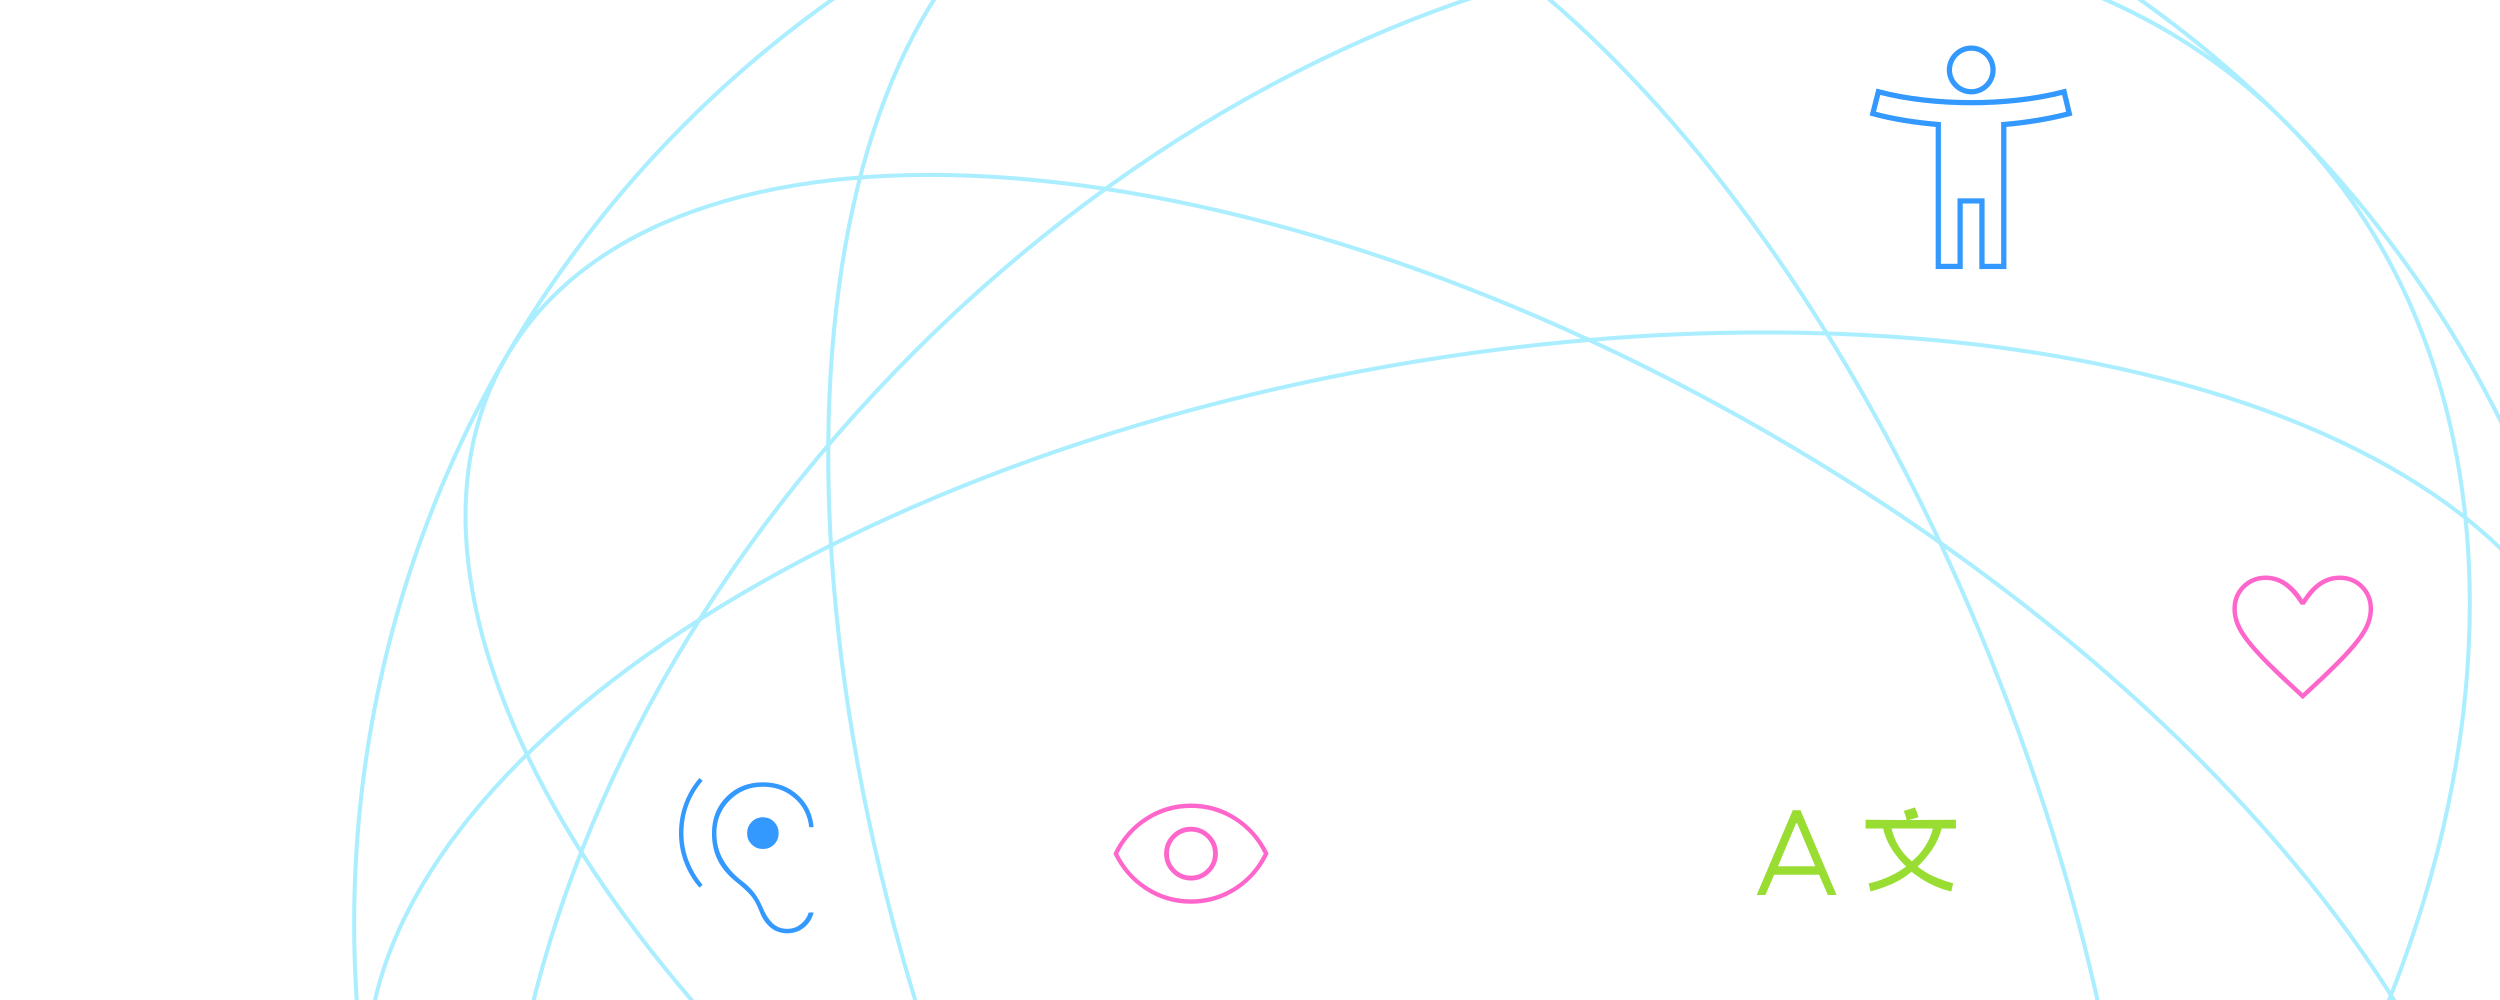 <svg xmlns="http://www.w3.org/2000/svg" width="360" height="144" fill="none" viewBox="0 0 360 144"><g clip-path="url(#clip0_1864_2099)"><path stroke="#AEF" stroke-width=".582" d="M164.934 217.984C184.749 218.628 206.128 217.145 228.152 213.262C281.489 203.857 326.457 182.517 352.119 157.354M164.934 217.984C104.986 216.036 59.351 194.62 53.476 161.305C45.66 116.977 111.193 68.37 199.848 52.738C288.502 37.106 366.708 60.368 374.524 104.695C377.637 122.354 369.111 140.692 352.119 157.354M164.934 217.984C196.595 268.927 237.96 297.74 269.749 286.17C312.046 270.775 321.374 189.719 290.585 105.125C287.177 95.762 283.421 86.749 279.377 78.142M164.934 217.984C159.132 208.648 153.655 198.568 148.623 187.858M148.623 187.858C144.579 179.251 140.823 170.238 137.415 160.875C106.625 76.281 115.954 -4.775 158.251 -20.17C195.866 -33.861 246.888 8.99 279.377 78.142M148.623 187.858C156.396 193.334 164.621 198.599 173.25 203.581C251.212 248.592 332.656 253.481 355.162 214.5C364.128 198.971 362.387 178.823 352.119 157.354M148.623 187.858C86.163 143.854 52.823 86.166 72.838 51.5C95.343 12.519 176.788 17.408 254.75 62.419C263.379 67.401 271.603 72.665 279.377 78.142M279.377 78.142C313.858 102.434 339.464 130.897 352.119 157.354M377 133C377 223.022 304.022 296 214 296C123.978 296 51 223.022 51 133C51 42.978 123.978 -30 214 -30C304.022 -30 377 42.978 377 133ZM296.327 215.327C232.672 278.983 144.21 293.727 98.742 248.258C53.273 202.79 68.017 114.328 131.673 50.673C195.328 -12.983 283.79 -27.727 329.258 17.742C374.727 63.21 359.983 151.672 296.327 215.327Z"/><g clip-path="url(#clip1_1864_2099)"><path fill="#9D3" d="M258.161 116.664H259.265L264.467 128.883H263.206L261.945 125.966H255.481L254.219 128.883H252.958L258.161 116.664ZM257.373 132.312C258.266 132.312 259.015 132.614 259.619 133.219C260.224 133.823 260.526 134.572 260.526 135.465C260.526 135.938 260.427 136.392 260.23 136.825C260.033 137.259 259.751 137.633 259.383 137.949L258.2 139.052L260.684 141.535L263.167 139.092L264.073 139.959L261.59 142.442L263.797 144.649L262.93 145.516L260.723 143.309L258.634 145.398C258.292 145.74 257.918 146.003 257.511 146.187C257.103 146.37 256.65 146.462 256.151 146.462C255.31 146.462 254.587 146.16 253.983 145.556C253.378 144.951 253.076 144.216 253.076 143.349C253.076 142.902 253.162 142.468 253.332 142.048C253.503 141.627 253.773 141.273 254.14 140.984L256.387 138.895L255.126 137.673C254.811 137.384 254.574 137.049 254.416 136.668C254.259 136.287 254.18 135.899 254.18 135.505C254.18 134.611 254.489 133.856 255.106 133.238C255.724 132.621 256.479 132.312 257.373 132.312ZM257.254 139.801L255.008 141.851C254.797 142.035 254.633 142.258 254.515 142.521C254.397 142.784 254.338 143.06 254.338 143.349C254.338 143.874 254.522 144.314 254.889 144.669C255.257 145.024 255.704 145.201 256.23 145.201C256.519 145.201 256.781 145.135 257.018 145.004C257.254 144.873 257.478 144.702 257.688 144.492L259.816 142.403L257.254 139.801ZM257.333 133.534C256.808 133.534 256.361 133.725 255.993 134.106C255.625 134.487 255.441 134.94 255.441 135.465C255.441 135.728 255.487 135.978 255.579 136.214C255.671 136.451 255.809 136.648 255.993 136.806L257.294 138.185L258.437 137.081C258.7 136.871 258.903 136.628 259.048 136.352C259.192 136.076 259.265 135.794 259.265 135.505C259.265 134.953 259.081 134.487 258.713 134.106C258.345 133.725 257.885 133.534 257.333 133.534ZM258.634 118.556L256.032 124.744H261.393L258.792 118.556H258.634ZM275.74 116.27C275.846 116.506 275.944 116.736 276.036 116.96C276.128 117.183 276.2 117.426 276.253 117.689L274.873 118.083L281.653 118.044V119.305H279.603C279.314 120.382 278.861 121.381 278.243 122.3C277.626 123.22 276.923 124.048 276.135 124.784C276.897 125.388 277.711 125.881 278.578 126.262C279.446 126.643 280.339 126.952 281.259 127.188L280.983 128.371C279.932 128.134 278.927 127.773 277.967 127.287C277.008 126.8 276.108 126.216 275.267 125.533C274.427 126.242 273.5 126.82 272.489 127.267C271.477 127.714 270.432 128.081 269.355 128.371L269.079 127.227C270.051 126.991 270.991 126.676 271.897 126.281C272.804 125.887 273.665 125.388 274.479 124.784C273.691 124.022 273.001 123.181 272.41 122.261C271.819 121.341 271.405 120.356 271.168 119.305H268.646V118.044L274.558 118.083C274.505 117.873 274.446 117.656 274.381 117.433C274.315 117.209 274.229 116.992 274.124 116.782L275.74 116.27ZM280.116 133.337L281.022 134.204L269.867 145.319L269 144.492L280.116 133.337ZM271.208 134.007C271.602 134.007 271.93 134.138 272.193 134.401C272.456 134.664 272.587 134.992 272.587 135.387C272.587 135.781 272.456 136.109 272.193 136.372C271.93 136.635 271.602 136.766 271.208 136.766C270.813 136.766 270.485 136.635 270.222 136.372C269.959 136.109 269.828 135.781 269.828 135.387C269.828 134.992 269.959 134.664 270.222 134.401C270.485 134.138 270.813 134.007 271.208 134.007ZM272.39 119.305C272.6 120.251 272.955 121.125 273.454 121.926C273.954 122.727 274.571 123.43 275.307 124.035C276.043 123.43 276.673 122.721 277.199 121.906C277.724 121.092 278.105 120.225 278.342 119.305H272.39ZM279.091 141.89C279.485 141.89 279.813 142.022 280.076 142.284C280.339 142.547 280.47 142.876 280.47 143.27C280.47 143.664 280.339 143.992 280.076 144.255C279.813 144.518 279.485 144.649 279.091 144.649C278.697 144.649 278.368 144.518 278.105 144.255C277.843 143.992 277.711 143.664 277.711 143.27C277.711 142.876 277.843 142.547 278.105 142.284C278.368 142.022 278.697 141.89 279.091 141.89Z"/></g><path stroke="#39F" stroke-width=".757" d="M297.231 13.216C293.116 14.302 288.315 14.787 283.857 14.787C279.399 14.787 274.598 14.302 270.482 13.216L269.682 16.359C272.597 17.16 275.969 17.674 279.113 17.931V38.364H282.256V28.934H285.4V38.364H288.544V17.931C291.687 17.674 295.059 17.131 297.974 16.359L297.231 13.216ZM283.857 13.216C285.6 13.216 287 11.815 287 10.072C287 8.329 285.6 6.929 283.857 6.929C282.114 6.929 280.713 8.357 280.713 10.072C280.713 11.787 282.142 13.216 283.857 13.216Z"/><path fill="#39F" d="M113.377 134.393C112.407 134.393 111.582 134.102 110.903 133.52C110.224 132.938 109.7 132.142 109.331 131.133C109.02 130.318 108.652 129.639 108.225 129.096C107.798 128.552 107.07 127.864 106.042 127.029C104.839 126.078 103.951 125.035 103.379 123.9C102.806 122.765 102.52 121.46 102.52 119.985C102.52 117.87 103.214 116.119 104.601 114.731C105.988 113.344 107.74 112.65 109.855 112.65C111.834 112.65 113.503 113.252 114.861 114.455C116.22 115.658 116.986 117.21 117.161 119.112H116.52C116.346 117.404 115.633 116.007 114.381 114.921C113.129 113.834 111.621 113.291 109.855 113.291C107.973 113.291 106.386 113.936 105.096 115.226C103.805 116.517 103.16 118.103 103.16 119.985C103.16 121.402 103.485 122.678 104.135 123.813C104.785 124.948 105.654 125.933 106.74 126.767C107.555 127.388 108.186 127.995 108.632 128.586C109.079 129.178 109.506 129.95 109.913 130.9C110.282 131.774 110.743 132.467 111.296 132.982C111.849 133.496 112.542 133.753 113.377 133.753C114.095 133.753 114.735 133.53 115.298 133.083C115.861 132.637 116.249 132.074 116.462 131.395H117.161C116.947 132.268 116.496 132.986 115.807 133.549C115.118 134.112 114.308 134.393 113.377 134.393ZM100.715 127.815C99.784 126.748 99.061 125.545 98.547 124.206C98.032 122.867 97.775 121.45 97.775 119.956C97.775 118.462 98.032 117.031 98.547 115.663C99.061 114.295 99.784 113.087 100.715 112.039L101.181 112.417C100.288 113.465 99.604 114.625 99.129 115.896C98.653 117.167 98.416 118.52 98.416 119.956C98.416 121.353 98.658 122.687 99.143 123.958C99.629 125.229 100.308 126.389 101.181 127.437L100.715 127.815ZM109.855 122.256C109.214 122.256 108.676 122.037 108.239 121.601C107.803 121.164 107.584 120.626 107.584 119.985C107.584 119.345 107.803 118.801 108.239 118.355C108.676 117.909 109.214 117.686 109.855 117.686C110.495 117.686 111.034 117.909 111.47 118.355C111.907 118.801 112.125 119.345 112.125 119.985C112.125 120.626 111.907 121.164 111.47 121.601C111.034 122.037 110.495 122.256 109.855 122.256Z"/><path fill="#F6C" d="M331.593 100.691L331.098 100.225C329.177 98.479 327.595 96.98 326.353 95.728C325.111 94.477 324.127 93.38 323.399 92.439C322.671 91.498 322.167 90.654 321.885 89.907C321.604 89.16 321.463 88.418 321.463 87.68C321.463 86.322 321.924 85.182 322.846 84.26C323.768 83.338 324.908 82.877 326.266 82.877C327.314 82.877 328.289 83.169 329.191 83.751C330.094 84.333 330.894 85.187 331.593 86.312C332.33 85.167 333.14 84.309 334.023 83.736C334.906 83.164 335.871 82.877 336.919 82.877C338.278 82.877 339.418 83.338 340.339 84.26C341.261 85.182 341.722 86.322 341.722 87.68C341.722 88.418 341.581 89.16 341.3 89.907C341.019 90.654 340.514 91.498 339.786 92.439C339.059 93.38 338.074 94.477 336.832 95.728C335.59 96.98 334.009 98.479 332.087 100.225L331.593 100.691ZM331.593 99.818C333.475 98.091 335.027 96.616 336.25 95.394C337.472 94.171 338.443 93.104 339.161 92.192C339.878 91.28 340.378 90.47 340.66 89.761C340.941 89.053 341.082 88.359 341.082 87.68C341.082 86.496 340.684 85.507 339.888 84.711C339.093 83.916 338.103 83.518 336.919 83.518C335.949 83.518 335.061 83.799 334.256 84.362C333.451 84.925 332.66 85.827 331.884 87.069H331.302C330.506 85.827 329.706 84.925 328.9 84.362C328.095 83.799 327.217 83.518 326.266 83.518C325.102 83.518 324.117 83.916 323.312 84.711C322.506 85.507 322.104 86.506 322.104 87.709C322.104 88.388 322.244 89.077 322.526 89.776C322.807 90.475 323.302 91.28 324.01 92.192C324.719 93.104 325.689 94.171 326.921 95.394C328.153 96.616 329.71 98.091 331.593 99.818Z"/><path fill="#F6C" d="M171.503 126.796C172.571 126.796 173.483 126.413 174.239 125.647C174.996 124.88 175.375 123.973 175.375 122.925C175.375 121.858 174.991 120.946 174.225 120.189C173.458 119.432 172.551 119.054 171.503 119.054C170.436 119.054 169.524 119.437 168.767 120.203C168.01 120.97 167.632 121.877 167.632 122.925C167.632 123.992 168.015 124.904 168.782 125.661C169.548 126.418 170.455 126.796 171.503 126.796ZM171.503 126.098C170.611 126.098 169.859 125.787 169.248 125.166C168.636 124.545 168.331 123.798 168.331 122.925C168.331 122.032 168.641 121.28 169.262 120.669C169.883 120.058 170.63 119.752 171.503 119.752C172.396 119.752 173.148 120.063 173.759 120.684C174.37 121.305 174.676 122.052 174.676 122.925C174.676 123.818 174.366 124.57 173.745 125.181C173.124 125.792 172.377 126.098 171.503 126.098ZM171.503 130.144C169.097 130.144 166.895 129.489 164.896 128.179C162.897 126.869 161.374 125.118 160.326 122.925C161.374 120.732 162.897 118.981 164.896 117.671C166.895 116.361 169.097 115.706 171.503 115.706C173.91 115.706 176.112 116.361 178.111 117.671C180.109 118.981 181.633 120.732 182.68 122.925C181.633 125.118 180.109 126.869 178.111 128.179C176.112 129.489 173.91 130.144 171.503 130.144ZM171.503 129.503C173.754 129.503 175.816 128.911 177.689 127.728C179.561 126.544 180.992 124.943 181.982 122.925C180.992 120.907 179.561 119.306 177.689 118.122C175.816 116.939 173.754 116.347 171.503 116.347C169.252 116.347 167.191 116.939 165.318 118.122C163.445 119.306 162.014 120.907 161.025 122.925C162.014 124.943 163.445 126.544 165.318 127.728C167.191 128.911 169.252 129.503 171.503 129.503Z"/></g><defs><clipPath id="clip0_1864_2099"><rect width="360" height="144" fill="#fff"/></clipPath><clipPath id="clip1_1864_2099"><rect width="37.839" height="19.793" fill="#fff" transform="translate(248.347 112.446)"/></clipPath></defs></svg>